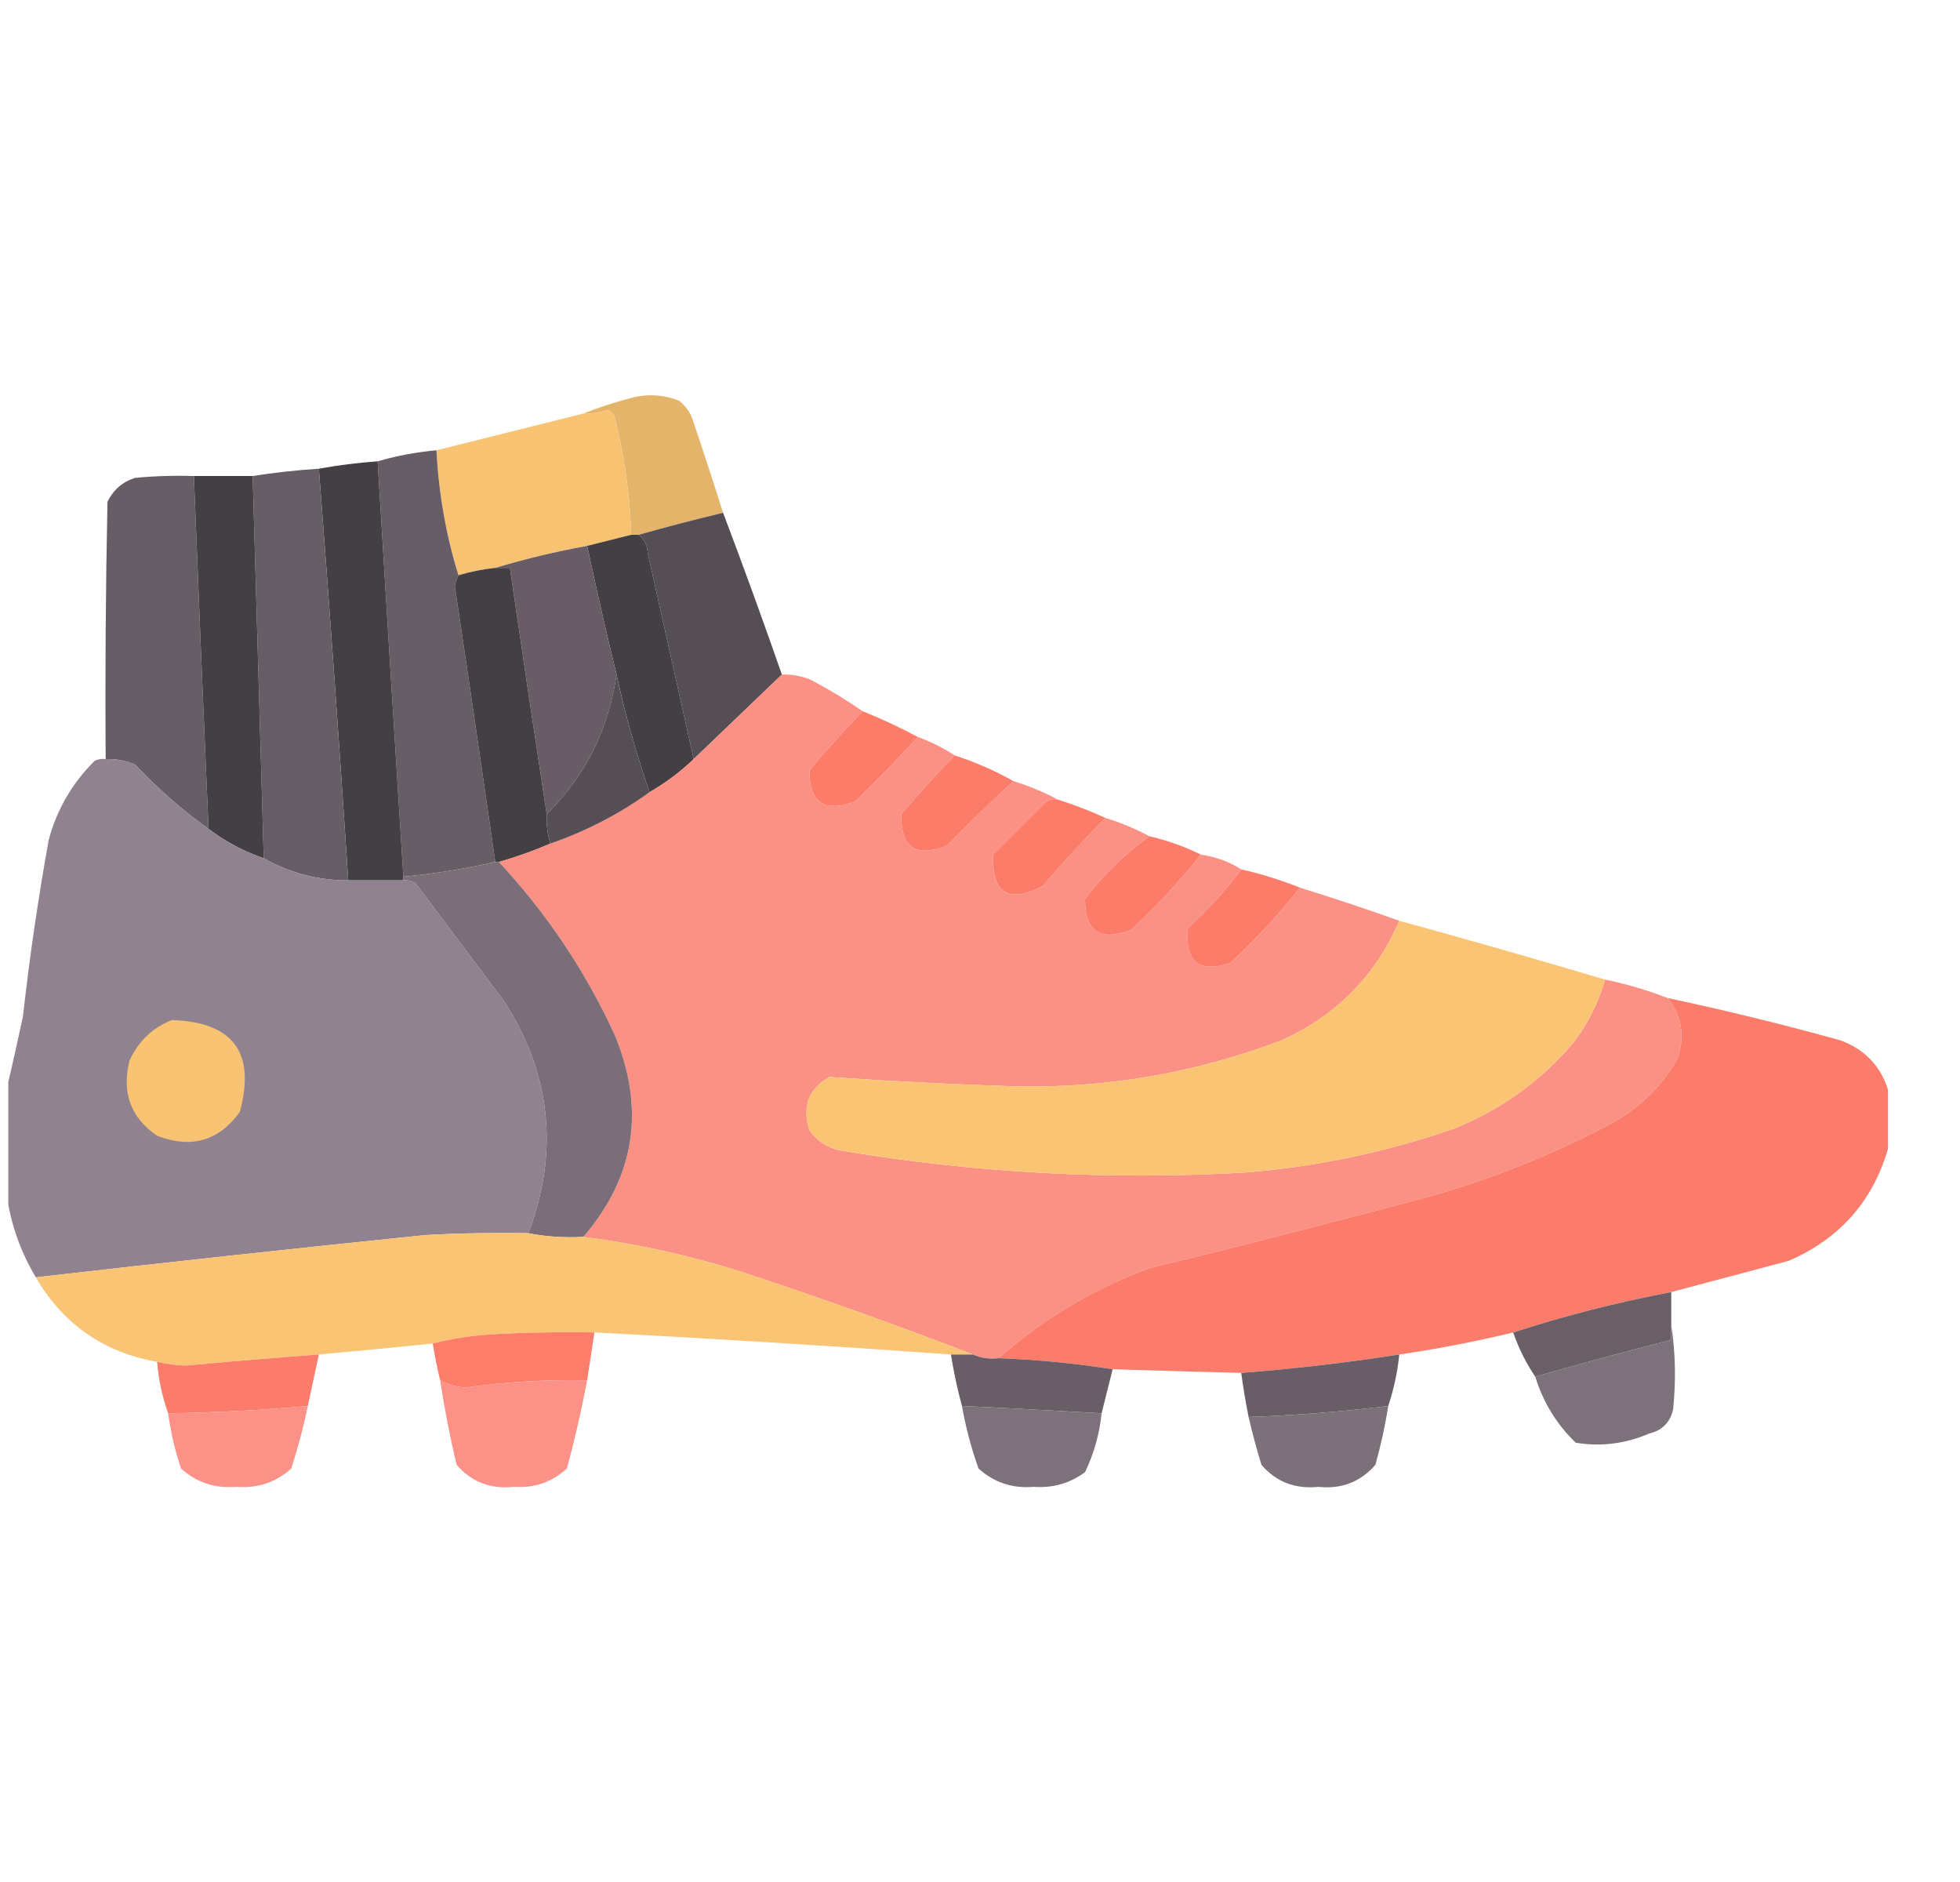 <svg width="25" height="24" viewBox="0 0 25 24" fill="none" xmlns="http://www.w3.org/2000/svg">
<g clip-path="url(#clip0_4474_5110)">
<path fill-rule="evenodd" clip-rule="evenodd" d="M9.223 6.539C8.858 6.626 8.498 6.72 8.145 6.82C8.114 6.82 8.082 6.82 8.051 6.82C8.035 6.313 7.965 5.813 7.84 5.32C7.822 5.277 7.791 5.246 7.746 5.227C7.648 5.263 7.546 5.279 7.442 5.273C7.651 5.191 7.869 5.12 8.098 5.062C8.291 5.022 8.479 5.038 8.66 5.109C8.733 5.166 8.788 5.237 8.824 5.32C8.962 5.726 9.095 6.133 9.223 6.539Z" fill="#E5B46B"/>
<path fill-rule="evenodd" clip-rule="evenodd" d="M8.051 6.82C7.864 6.867 7.676 6.914 7.489 6.961C7.087 7.034 6.697 7.128 6.317 7.242C6.157 7.259 6.001 7.29 5.848 7.336C5.69 6.829 5.596 6.298 5.567 5.742C6.187 5.587 6.812 5.431 7.442 5.273C7.546 5.279 7.648 5.263 7.746 5.227C7.791 5.246 7.822 5.277 7.84 5.32C7.965 5.813 8.035 6.313 8.051 6.82Z" fill="#F7C373"/>
<path opacity="0.998" fill-rule="evenodd" clip-rule="evenodd" d="M5.567 5.742C5.596 6.298 5.69 6.829 5.848 7.336C5.825 7.379 5.81 7.426 5.801 7.477C5.977 8.647 6.149 9.819 6.317 10.992C5.93 11.08 5.54 11.143 5.145 11.18C5.033 9.414 4.924 7.649 4.817 5.883C5.057 5.813 5.307 5.766 5.567 5.742Z" fill="#675D66"/>
<path fill-rule="evenodd" clip-rule="evenodd" d="M4.817 5.883C4.924 7.649 5.033 9.414 5.145 11.18C5.145 11.195 5.145 11.211 5.145 11.227C4.91 11.227 4.676 11.227 4.442 11.227C4.327 9.476 4.202 7.726 4.067 5.977C4.315 5.932 4.565 5.901 4.817 5.883Z" fill="#433F43"/>
<path opacity="0.997" fill-rule="evenodd" clip-rule="evenodd" d="M4.067 5.977C4.202 7.726 4.327 9.476 4.442 11.227C4.053 11.227 3.693 11.133 3.364 10.945C3.317 9.32 3.27 7.695 3.223 6.07C3.496 6.027 3.777 5.996 4.067 5.977Z" fill="#675D66"/>
<path opacity="0.995" fill-rule="evenodd" clip-rule="evenodd" d="M2.473 6.07C2.532 7.571 2.594 9.071 2.66 10.57C2.323 10.33 2.011 10.057 1.723 9.75C1.603 9.699 1.478 9.676 1.348 9.68C1.34 8.586 1.348 7.492 1.371 6.398C1.446 6.246 1.563 6.144 1.723 6.094C1.972 6.07 2.222 6.063 2.473 6.07Z" fill="#675D66"/>
<path fill-rule="evenodd" clip-rule="evenodd" d="M2.473 6.07C2.723 6.07 2.973 6.07 3.223 6.07C3.27 7.695 3.317 9.32 3.364 10.945C3.108 10.857 2.874 10.732 2.66 10.57C2.594 9.071 2.532 7.571 2.473 6.07Z" fill="#433F43"/>
<path fill-rule="evenodd" clip-rule="evenodd" d="M9.223 6.539C9.481 7.22 9.731 7.907 9.973 8.602C9.602 8.957 9.227 9.316 8.848 9.68C8.653 8.805 8.457 7.93 8.262 7.055C8.257 6.954 8.218 6.876 8.145 6.82C8.498 6.72 8.858 6.626 9.223 6.539Z" fill="#554E55"/>
<path fill-rule="evenodd" clip-rule="evenodd" d="M8.051 6.82C8.082 6.82 8.114 6.82 8.145 6.82C8.218 6.876 8.257 6.954 8.262 7.055C8.457 7.93 8.653 8.805 8.848 9.68C8.679 9.843 8.491 9.983 8.285 10.102C8.115 9.61 7.974 9.11 7.864 8.602C7.731 8.056 7.606 7.509 7.489 6.961C7.676 6.914 7.864 6.867 8.051 6.82Z" fill="#433F43"/>
<path fill-rule="evenodd" clip-rule="evenodd" d="M7.489 6.961C7.606 7.509 7.731 8.056 7.864 8.602C7.765 9.298 7.468 9.892 6.973 10.383C6.813 9.337 6.657 8.29 6.504 7.242C6.442 7.242 6.379 7.242 6.317 7.242C6.697 7.128 7.087 7.034 7.489 6.961Z" fill="#685D66"/>
<path fill-rule="evenodd" clip-rule="evenodd" d="M6.317 7.242C6.379 7.242 6.442 7.242 6.504 7.242C6.657 8.29 6.813 9.337 6.973 10.383C6.968 10.511 6.984 10.636 7.02 10.758C6.806 10.85 6.587 10.928 6.364 10.992C6.348 10.992 6.332 10.992 6.317 10.992C6.149 9.819 5.977 8.647 5.801 7.477C5.81 7.426 5.825 7.379 5.848 7.336C6.001 7.29 6.157 7.259 6.317 7.242Z" fill="#443F43"/>
<path opacity="0.999" fill-rule="evenodd" clip-rule="evenodd" d="M9.973 8.602C10.103 8.598 10.228 8.621 10.348 8.672C10.577 8.794 10.796 8.927 11.004 9.07C10.77 9.312 10.543 9.562 10.325 9.82C10.319 10.236 10.514 10.369 10.91 10.219C11.186 9.951 11.451 9.678 11.707 9.398C11.875 9.459 12.031 9.537 12.176 9.633C11.942 9.875 11.715 10.125 11.496 10.383C11.487 10.81 11.682 10.943 12.082 10.781C12.357 10.498 12.639 10.225 12.926 9.961C13.125 10.022 13.312 10.1 13.489 10.195C13.439 10.188 13.392 10.196 13.348 10.219C13.121 10.445 12.895 10.672 12.668 10.899C12.651 11.397 12.861 11.529 13.301 11.297C13.559 11 13.825 10.711 14.098 10.43C14.297 10.491 14.484 10.569 14.66 10.664C14.351 10.888 14.077 11.153 13.84 11.461C13.835 11.877 14.03 12.009 14.426 11.859C14.751 11.558 15.048 11.238 15.317 10.899C15.506 10.925 15.678 10.988 15.832 11.086C15.634 11.355 15.407 11.605 15.153 11.836C15.111 12.264 15.291 12.412 15.692 12.281C16.016 11.98 16.313 11.66 16.582 11.32C17.012 11.453 17.433 11.594 17.848 11.742C17.548 12.441 17.048 12.948 16.348 13.266C15.239 13.688 14.09 13.884 12.903 13.852C12.127 13.827 11.354 13.788 10.582 13.734C10.313 13.883 10.228 14.11 10.325 14.414C10.423 14.553 10.556 14.639 10.723 14.672C12.431 14.958 14.149 15.052 15.879 14.953C16.795 14.879 17.686 14.692 18.551 14.391C19.153 14.148 19.661 13.78 20.075 13.289C20.257 13.049 20.39 12.783 20.473 12.492C20.75 12.549 21.015 12.628 21.27 12.727C21.459 12.968 21.498 13.234 21.387 13.524C21.174 13.877 20.885 14.151 20.52 14.344C19.815 14.714 19.081 15.011 18.317 15.234C17.102 15.562 15.883 15.874 14.66 16.172C13.942 16.437 13.302 16.82 12.739 17.32C12.619 17.334 12.509 17.319 12.41 17.273C11.464 16.908 10.48 16.556 9.457 16.219C8.798 16.01 8.126 15.861 7.442 15.774C8.101 15.005 8.234 14.145 7.84 13.195C7.464 12.379 6.971 11.644 6.364 10.992C6.587 10.928 6.806 10.85 7.02 10.758C7.477 10.599 7.899 10.381 8.285 10.102C8.491 9.983 8.679 9.843 8.848 9.68C9.227 9.316 9.602 8.957 9.973 8.602Z" fill="#FB9084"/>
<path fill-rule="evenodd" clip-rule="evenodd" d="M7.863 8.602C7.974 9.11 8.115 9.61 8.285 10.102C7.899 10.381 7.477 10.599 7.02 10.758C6.984 10.636 6.968 10.511 6.973 10.383C7.468 9.892 7.765 9.298 7.863 8.602Z" fill="#564E55"/>
<path fill-rule="evenodd" clip-rule="evenodd" d="M11.004 9.07C11.244 9.167 11.479 9.276 11.707 9.398C11.451 9.678 11.186 9.951 10.91 10.219C10.514 10.369 10.319 10.236 10.325 9.82C10.543 9.562 10.77 9.312 11.004 9.07Z" fill="#FC7C6A"/>
<path opacity="0.996" fill-rule="evenodd" clip-rule="evenodd" d="M1.348 9.68C1.478 9.676 1.603 9.699 1.723 9.75C2.011 10.057 2.323 10.33 2.66 10.57C2.874 10.732 3.108 10.857 3.364 10.945C3.693 11.133 4.053 11.227 4.442 11.226C4.676 11.226 4.91 11.226 5.145 11.226C5.207 11.219 5.261 11.234 5.309 11.273C5.684 11.773 6.059 12.273 6.434 12.773C7.03 13.705 7.132 14.689 6.739 15.726C6.301 15.719 5.863 15.726 5.426 15.75C3.762 15.92 2.105 16.1 0.457 16.289C0.257 15.954 0.132 15.595 0.082 15.211C0.082 14.773 0.082 14.336 0.082 13.898C0.155 13.593 0.225 13.28 0.293 12.961C0.377 12.207 0.487 11.457 0.621 10.711C0.727 10.319 0.923 9.983 1.207 9.703C1.252 9.68 1.299 9.673 1.348 9.68Z" fill="#918290"/>
<path fill-rule="evenodd" clip-rule="evenodd" d="M12.176 9.633C12.44 9.718 12.69 9.828 12.926 9.961C12.639 10.225 12.357 10.498 12.082 10.781C11.682 10.943 11.487 10.81 11.496 10.383C11.715 10.125 11.942 9.875 12.176 9.633Z" fill="#FC7C6A"/>
<path fill-rule="evenodd" clip-rule="evenodd" d="M13.489 10.195C13.697 10.261 13.9 10.339 14.098 10.43C13.825 10.711 13.559 11 13.301 11.297C12.862 11.529 12.651 11.397 12.668 10.898C12.895 10.672 13.121 10.445 13.348 10.219C13.392 10.196 13.439 10.188 13.489 10.195Z" fill="#FC7C6A"/>
<path fill-rule="evenodd" clip-rule="evenodd" d="M14.66 10.664C14.892 10.718 15.111 10.796 15.317 10.898C15.048 11.238 14.751 11.558 14.426 11.859C14.03 12.009 13.835 11.877 13.84 11.461C14.077 11.153 14.351 10.888 14.66 10.664Z" fill="#FC7C6A"/>
<path fill-rule="evenodd" clip-rule="evenodd" d="M6.317 10.992C6.332 10.992 6.348 10.992 6.364 10.992C6.971 11.644 7.464 12.379 7.84 13.195C8.234 14.145 8.101 15.005 7.442 15.773C7.203 15.787 6.968 15.771 6.739 15.727C7.132 14.689 7.03 13.705 6.434 12.773C6.059 12.273 5.684 11.774 5.309 11.273C5.261 11.234 5.207 11.219 5.145 11.227C5.145 11.211 5.145 11.195 5.145 11.18C5.54 11.143 5.93 11.08 6.317 10.992Z" fill="#7B6E79"/>
<path fill-rule="evenodd" clip-rule="evenodd" d="M15.832 11.086C16.089 11.145 16.339 11.223 16.582 11.32C16.313 11.66 16.016 11.98 15.692 12.281C15.291 12.412 15.111 12.264 15.153 11.836C15.407 11.605 15.634 11.355 15.832 11.086Z" fill="#FC7C6A"/>
<path opacity="0.998" fill-rule="evenodd" clip-rule="evenodd" d="M17.848 11.742C18.726 11.983 19.601 12.233 20.473 12.492C20.39 12.783 20.257 13.049 20.074 13.289C19.66 13.78 19.153 14.148 18.551 14.391C17.686 14.692 16.795 14.879 15.879 14.953C14.149 15.052 12.431 14.958 10.723 14.672C10.556 14.639 10.423 14.553 10.324 14.414C10.227 14.11 10.313 13.883 10.582 13.734C11.354 13.788 12.127 13.827 12.902 13.852C14.09 13.884 15.239 13.688 16.348 13.266C17.048 12.948 17.548 12.44 17.848 11.742Z" fill="#FAC474"/>
<path fill-rule="evenodd" clip-rule="evenodd" d="M21.27 12.727C22.009 12.884 22.743 13.064 23.473 13.266C23.783 13.38 23.986 13.591 24.082 13.898C24.082 14.148 24.082 14.399 24.082 14.648C23.888 15.319 23.466 15.796 22.817 16.078C22.315 16.211 21.815 16.344 21.317 16.477C20.629 16.608 19.957 16.779 19.301 16.992C18.821 17.108 18.337 17.202 17.848 17.273C17.173 17.378 16.501 17.456 15.832 17.508C15.285 17.494 14.738 17.478 14.192 17.461C13.717 17.386 13.232 17.339 12.739 17.32C13.302 16.82 13.942 16.437 14.66 16.172C15.883 15.874 17.102 15.562 18.317 15.234C19.081 15.011 19.815 14.714 20.52 14.344C20.885 14.151 21.174 13.877 21.387 13.523C21.498 13.234 21.459 12.968 21.27 12.727Z" fill="#FB7C6A"/>
<path fill-rule="evenodd" clip-rule="evenodd" d="M2.192 13.008C2.975 13.034 3.264 13.424 3.059 14.18C2.791 14.55 2.439 14.652 2.004 14.484C1.666 14.252 1.549 13.931 1.653 13.523C1.766 13.277 1.945 13.106 2.192 13.008Z" fill="#F8C474"/>
<path opacity="0.994" fill-rule="evenodd" clip-rule="evenodd" d="M6.739 15.726C6.968 15.771 7.203 15.787 7.442 15.773C8.126 15.861 8.798 16.01 9.457 16.219C10.48 16.556 11.464 16.908 12.41 17.273C12.317 17.273 12.223 17.273 12.129 17.273C10.614 17.164 9.099 17.07 7.582 16.992C7.145 16.984 6.707 16.992 6.27 17.016C6.01 17.033 5.76 17.072 5.52 17.133C5.036 17.183 4.551 17.23 4.067 17.273C3.504 17.315 2.941 17.362 2.379 17.414C2.25 17.412 2.125 17.396 2.004 17.367C1.32 17.245 0.805 16.886 0.457 16.289C2.105 16.1 3.762 15.92 5.426 15.75C5.863 15.726 6.301 15.719 6.739 15.726Z" fill="#F9C474"/>
<path fill-rule="evenodd" clip-rule="evenodd" d="M21.317 16.477C21.317 16.617 21.317 16.758 21.317 16.898C21.317 16.961 21.317 17.023 21.317 17.086C20.732 17.236 20.154 17.392 19.582 17.555C19.465 17.382 19.371 17.195 19.301 16.992C19.957 16.779 20.629 16.608 21.317 16.477Z" fill="#6A5E67"/>
<path fill-rule="evenodd" clip-rule="evenodd" d="M7.582 16.992C7.551 17.195 7.52 17.398 7.489 17.602C6.97 17.591 6.455 17.622 5.942 17.695C5.819 17.689 5.71 17.657 5.614 17.602C5.576 17.447 5.545 17.291 5.52 17.133C5.76 17.072 6.01 17.033 6.27 17.016C6.707 16.992 7.145 16.984 7.582 16.992Z" fill="#FC7D6A"/>
<path opacity="0.961" fill-rule="evenodd" clip-rule="evenodd" d="M21.317 16.898C21.371 17.25 21.379 17.609 21.34 17.977C21.301 18.141 21.2 18.242 21.035 18.281C20.731 18.412 20.419 18.451 20.098 18.398C19.855 18.163 19.683 17.882 19.582 17.555C20.154 17.392 20.732 17.236 21.317 17.086C21.317 17.023 21.317 16.961 21.317 16.898Z" fill="#796D78"/>
<path fill-rule="evenodd" clip-rule="evenodd" d="M4.067 17.273C4.02 17.492 3.973 17.711 3.926 17.93C3.334 17.983 2.74 18.014 2.145 18.023C2.07 17.816 2.023 17.597 2.004 17.367C2.125 17.396 2.25 17.412 2.379 17.414C2.941 17.362 3.504 17.315 4.067 17.273Z" fill="#FB7C6A"/>
<path fill-rule="evenodd" clip-rule="evenodd" d="M12.129 17.273C12.223 17.273 12.317 17.273 12.41 17.273C12.509 17.319 12.619 17.334 12.739 17.32C13.232 17.339 13.717 17.386 14.192 17.461C14.145 17.649 14.098 17.837 14.051 18.023C13.457 17.989 12.864 17.957 12.27 17.93C12.211 17.714 12.164 17.495 12.129 17.273Z" fill="#695E67"/>
<path fill-rule="evenodd" clip-rule="evenodd" d="M17.848 17.273C17.825 17.499 17.778 17.717 17.707 17.93C17.116 18.002 16.522 18.049 15.926 18.07C15.889 17.884 15.857 17.696 15.832 17.508C16.501 17.456 17.173 17.378 17.848 17.273Z" fill="#695E67"/>
<path opacity="0.978" fill-rule="evenodd" clip-rule="evenodd" d="M5.614 17.602C5.71 17.657 5.819 17.689 5.942 17.695C6.455 17.622 6.97 17.591 7.489 17.602C7.418 17.979 7.332 18.354 7.231 18.727C7.041 18.901 6.814 18.979 6.551 18.961C6.255 18.992 6.013 18.898 5.824 18.68C5.739 18.323 5.669 17.963 5.614 17.602Z" fill="#FC9085"/>
<path opacity="0.983" fill-rule="evenodd" clip-rule="evenodd" d="M3.926 17.93C3.871 18.199 3.8 18.465 3.715 18.727C3.518 18.905 3.283 18.983 3.012 18.961C2.741 18.983 2.506 18.905 2.309 18.727C2.232 18.497 2.177 18.263 2.145 18.023C2.74 18.014 3.334 17.983 3.926 17.93Z" fill="#FC9085"/>
<path opacity="0.968" fill-rule="evenodd" clip-rule="evenodd" d="M12.27 17.93C12.864 17.957 13.457 17.989 14.051 18.023C14.024 18.286 13.954 18.536 13.84 18.773C13.647 18.916 13.428 18.978 13.184 18.961C12.912 18.983 12.678 18.905 12.481 18.727C12.388 18.466 12.318 18.201 12.27 17.93Z" fill="#796D78"/>
<path opacity="0.97" fill-rule="evenodd" clip-rule="evenodd" d="M17.707 17.93C17.668 18.182 17.613 18.432 17.543 18.68C17.354 18.898 17.112 18.992 16.817 18.961C16.519 18.991 16.277 18.898 16.09 18.68C16.028 18.477 15.973 18.274 15.926 18.07C16.522 18.049 17.116 18.002 17.707 17.93Z" fill="#796D78"/>
</g>
<defs>
<clipPath id="clip0_4474_5110">
<rect width="24" height="24" fill="white" transform="translate(0.106)"/>
</clipPath>
</defs>
</svg>
